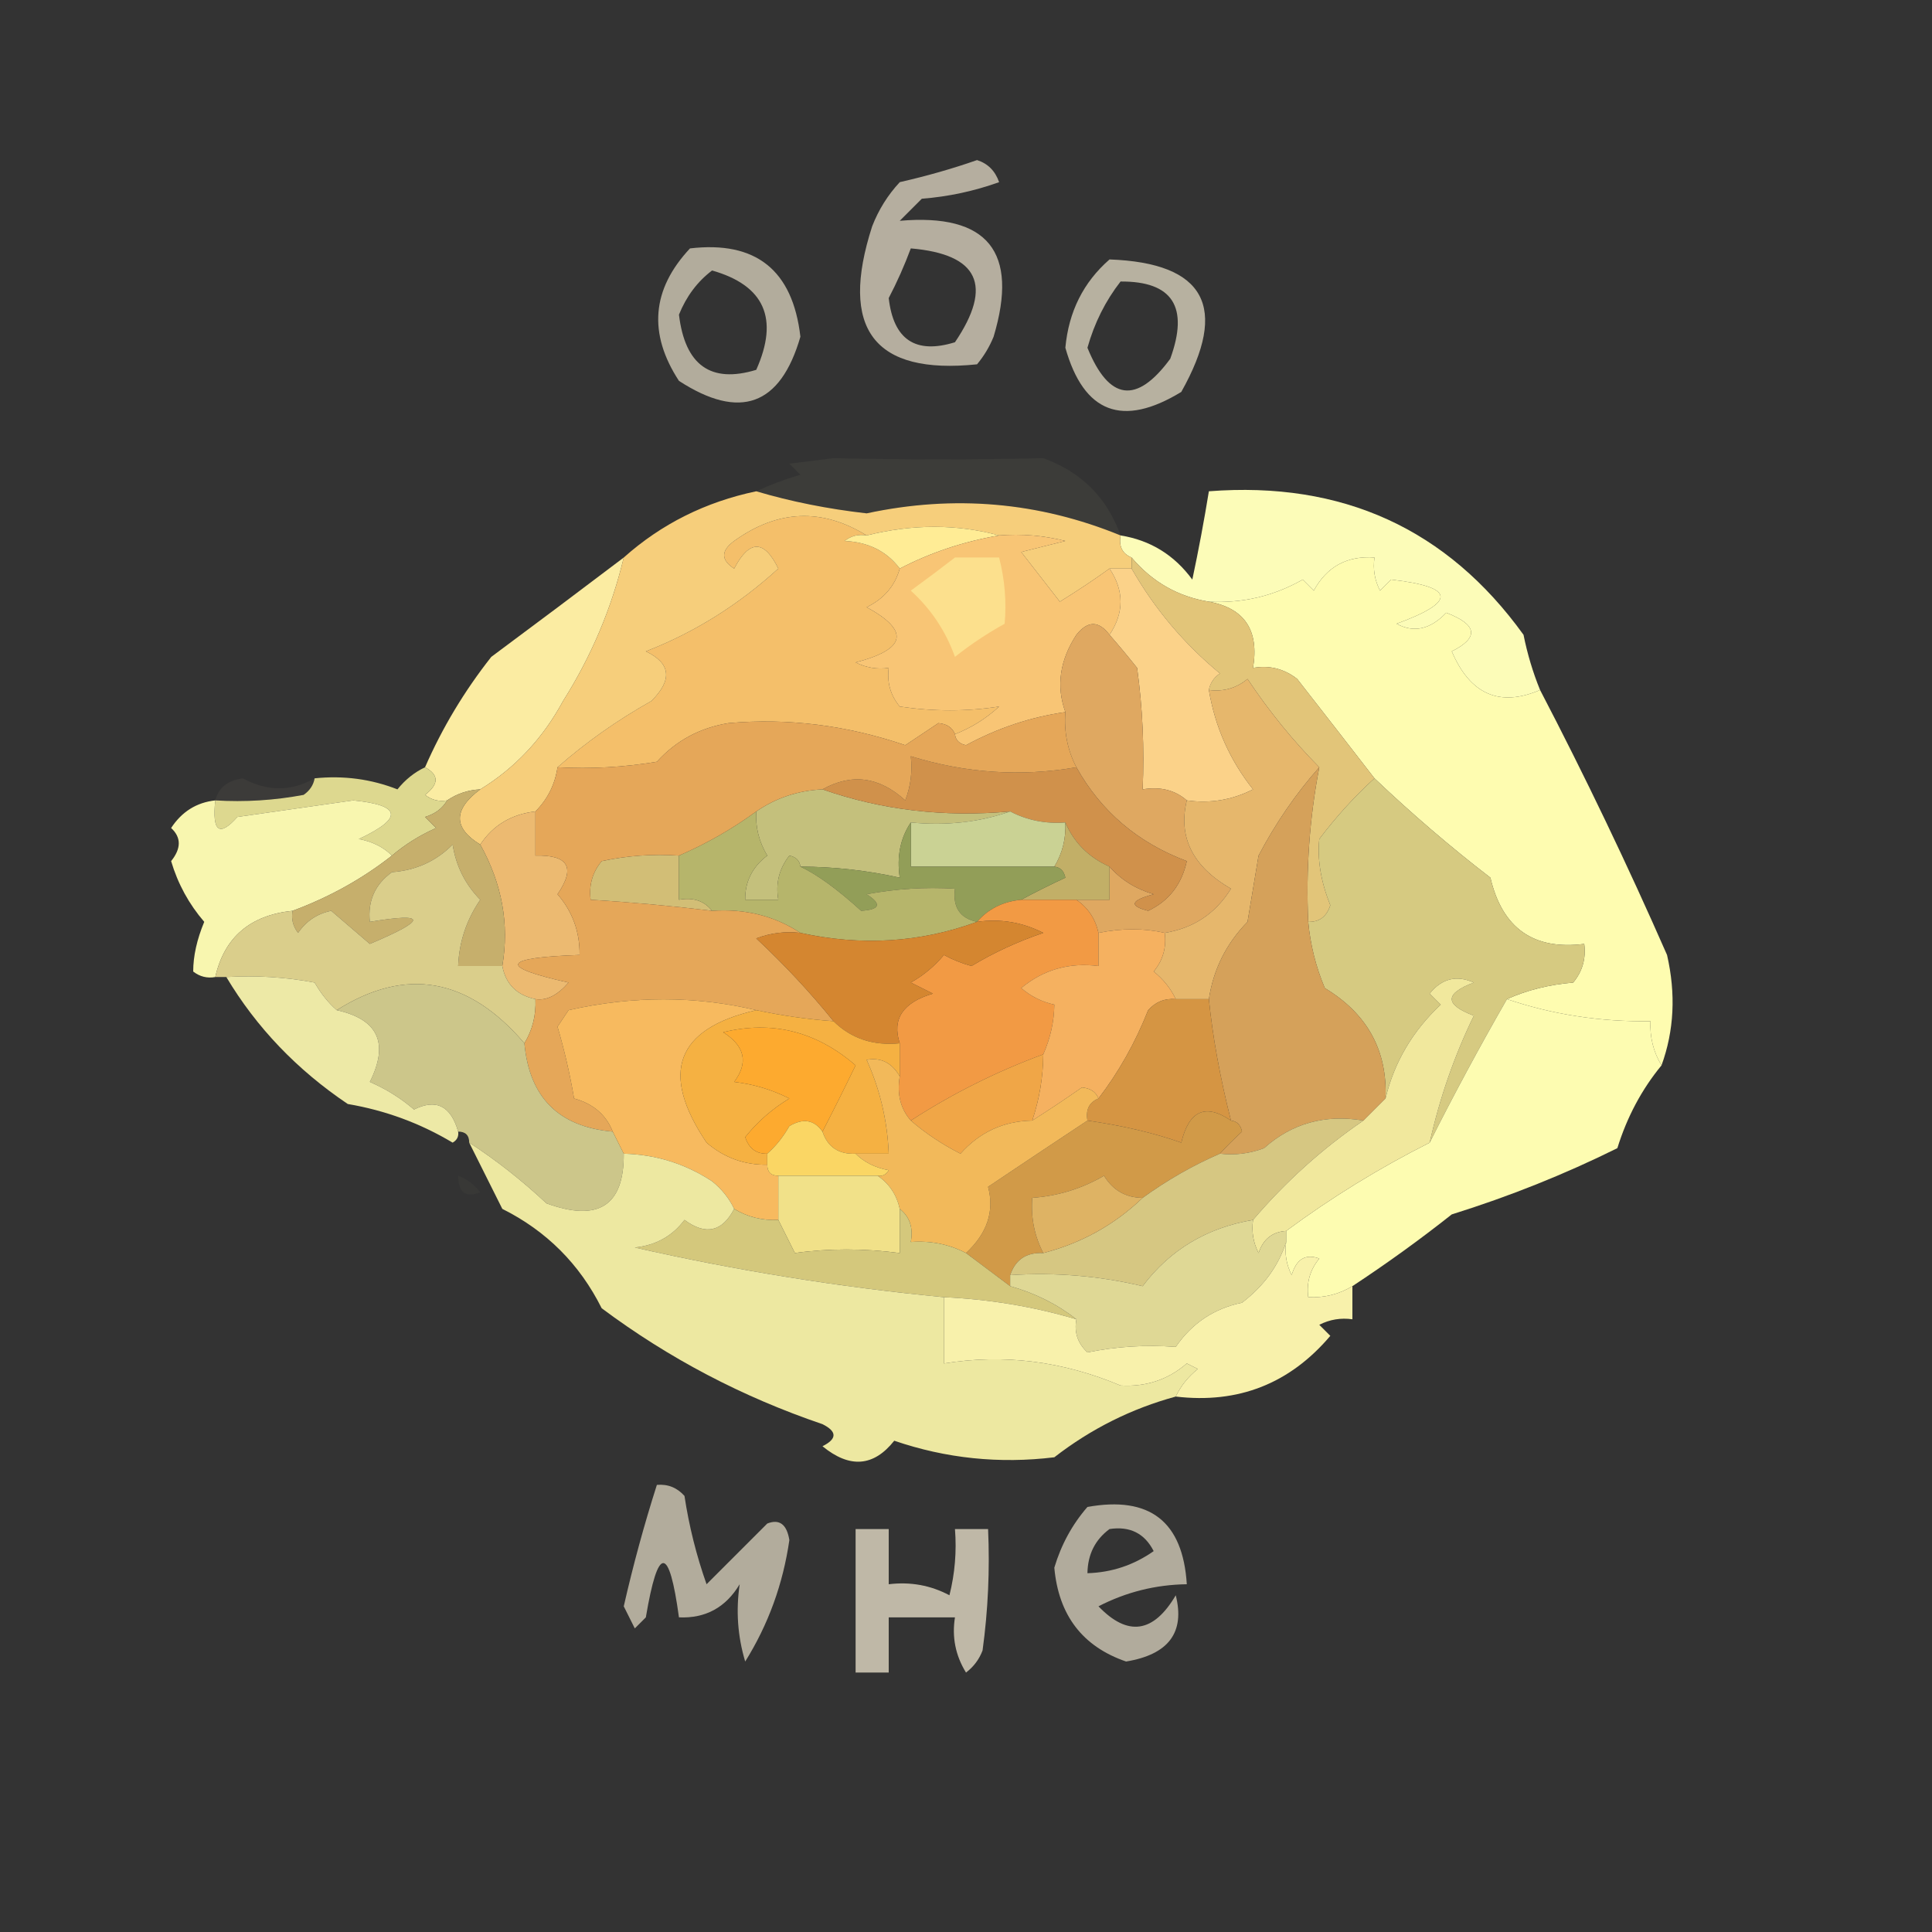 <?xml version="1.0" encoding="UTF-8"?>
<!DOCTYPE svg PUBLIC "-//W3C//DTD SVG 1.1//EN" "http://www.w3.org/Graphics/SVG/1.1/DTD/svg11.dtd">
<svg xmlns="http://www.w3.org/2000/svg" version="1.1" width="175px" height="175px" style="shape-rendering:geometricPrecision; text-rendering:geometricPrecision; image-rendering:optimizeQuality; fill-rule:evenodd; clip-rule:evenodd" xmlns:xlink="http://www.w3.org/1999/xlink">
<rect width="100%" height="100%" fill="#333333" stroke="none"/>
<g><path style="opacity:0.734" fill="#e3dac5" d="M 88.5,14.5 C 89.478,14.811 90.144,15.478 90.5,16.5C 88.234,17.314 85.9,17.814 83.5,18C 82.833,18.667 82.167,19.333 81.5,20C 89.474,19.309 92.308,22.809 90,30.5C 89.626,31.416 89.126,32.25 88.5,33C 79.162,33.968 75.996,29.801 79,20.5C 79.583,18.998 80.416,17.665 81.5,16.5C 83.982,15.933 86.316,15.266 88.5,14.5 Z M 82.5,22.5 C 88.643,23.026 89.976,25.86 86.5,31C 82.93,32.105 80.93,30.771 80.5,27C 81.267,25.529 81.933,24.029 82.5,22.5 Z"/></g>
<g><path style="opacity:0.724" fill="#e3dac4" d="M 62.5,22.5 C 68.471,21.799 71.804,24.466 72.5,30.5C 70.691,36.752 67.024,38.086 61.5,34.5C 58.695,30.207 59.028,26.207 62.5,22.5 Z M 64.5,24.5 C 69.244,25.852 70.578,28.852 68.5,33.5C 64.382,34.752 62.049,33.085 61.5,28.5C 62.172,26.84 63.172,25.507 64.5,24.5 Z"/></g>
<g><path style="opacity:0.75" fill="#e3dac4" d="M 100.5,23.5 C 109.16,23.814 111.326,27.814 107,35.5C 101.673,38.749 98.173,37.416 96.5,31.5C 96.8,28.233 98.133,25.567 100.5,23.5 Z M 101.5,25.5 C 106.213,25.468 107.713,27.801 106,32.5C 102.954,36.637 100.454,36.304 98.5,31.5C 99.129,29.259 100.129,27.259 101.5,25.5 Z"/></g>
<g><path style="opacity:0.047" fill="#fdfcbc" d="M 101.5,48.5 C 94.098,45.466 86.432,44.8 78.5,46.5C 74.976,46.099 71.642,45.433 68.5,44.5C 69.766,43.91 71.099,43.41 72.5,43C 72.167,42.667 71.833,42.333 71.5,42C 72.833,41.833 74.167,41.667 75.5,41.5C 81.842,41.646 88.175,41.646 94.5,41.5C 97.951,42.75 100.284,45.083 101.5,48.5 Z"/></g>
<g><path style="opacity:0.99" fill="#fefeba" d="M 139.5,62.5 C 135.838,64.071 133.172,62.904 131.5,59C 133.992,57.751 133.825,56.584 131,55.5C 129.561,57.014 128.061,57.347 126.5,56.5C 131.979,54.492 131.812,53.158 126,52.5C 125.667,52.833 125.333,53.167 125,53.5C 124.517,52.552 124.351,51.552 124.5,50.5C 122.019,50.323 120.186,51.323 119,53.5C 118.667,53.167 118.333,52.833 118,52.5C 115.379,53.992 112.545,54.658 109.5,54.5C 106.697,54.039 104.363,52.705 102.5,50.5C 101.662,50.158 101.328,49.492 101.5,48.5C 104.195,48.933 106.362,50.266 108,52.5C 108.567,49.832 109.067,47.166 109.5,44.5C 121.585,43.568 131.085,47.901 138,57.5C 138.352,59.248 138.852,60.914 139.5,62.5 Z"/></g>
<g><path style="opacity:1" fill="#fefcb0" d="M 139.5,62.5 C 143.576,70.321 147.409,78.321 151,86.5C 151.808,90.027 151.641,93.36 150.5,96.5C 149.766,95.292 149.433,93.959 149.5,92.5C 144.964,92.567 140.631,91.901 136.5,90.5C 138.292,89.691 140.292,89.191 142.5,89C 143.337,87.989 143.67,86.822 143.5,85.5C 138.908,86.084 136.075,84.084 135,79.5C 131.365,76.701 127.865,73.701 124.5,70.5C 122.199,67.525 119.865,64.525 117.5,61.5C 116.311,60.571 114.978,60.238 113.5,60.5C 114.067,57.089 112.734,55.089 109.5,54.5C 112.545,54.658 115.379,53.992 118,52.5C 118.333,52.833 118.667,53.167 119,53.5C 120.186,51.323 122.019,50.323 124.5,50.5C 124.351,51.552 124.517,52.552 125,53.5C 125.333,53.167 125.667,52.833 126,52.5C 131.812,53.158 131.979,54.492 126.5,56.5C 128.061,57.347 129.561,57.014 131,55.5C 133.825,56.584 133.992,57.751 131.5,59C 133.172,62.904 135.838,64.071 139.5,62.5 Z"/></g>
<g><path style="opacity:1" fill="#f4bf6a" d="M 78.5,48.5 C 77.761,48.369 77.094,48.536 76.5,49C 78.653,49.099 80.319,49.933 81.5,51.5C 81.063,53.074 80.063,54.241 78.5,55C 82.431,57.141 82.098,58.808 77.5,60C 78.448,60.483 79.448,60.65 80.5,60.5C 80.33,61.822 80.663,62.989 81.5,64C 84.572,64.456 87.572,64.456 90.5,64C 89.307,65.095 87.973,65.928 86.5,66.5C 86.265,65.903 85.765,65.57 85,65.5C 84,66.167 83,66.833 82,67.5C 76.692,65.692 71.359,65.025 66,65.5C 63.4,65.918 61.233,67.084 59.5,69C 56.518,69.498 53.518,69.665 50.5,69.5C 53.077,67.235 55.91,65.235 59,63.5C 60.934,61.581 60.767,60.081 58.5,59C 62.891,57.295 66.891,54.795 70.5,51.5C 69.218,48.867 67.884,48.867 66.5,51.5C 65.289,50.726 65.289,49.893 66.5,49C 70.443,46.165 74.443,45.998 78.5,48.5 Z"/></g>
<g><path style="opacity:1" fill="#fbeca2" d="M 56.5,50.5 C 55.391,55.119 53.558,59.452 51,63.5C 49.16,66.897 46.66,69.564 43.5,71.5C 42.391,71.557 41.391,71.89 40.5,72.5C 39.761,72.631 39.094,72.464 38.5,72C 39.774,71.023 39.774,70.189 38.5,69.5C 40.057,65.933 42.057,62.6 44.5,59.5C 48.568,56.479 52.568,53.479 56.5,50.5 Z"/></g>
<g><path style="opacity:1" fill="#f6ce7b" d="M 68.5,44.5 C 71.642,45.433 74.976,46.099 78.5,46.5C 86.432,44.8 94.098,45.466 101.5,48.5C 101.328,49.492 101.662,50.158 102.5,50.5C 102.5,50.833 102.5,51.167 102.5,51.5C 101.833,51.5 101.167,51.5 100.5,51.5C 99.123,52.496 97.623,53.496 96,54.5C 94.833,53 93.667,51.5 92.5,50C 93.833,49.667 95.167,49.333 96.5,49C 94.527,48.505 92.527,48.338 90.5,48.5C 86.658,47.461 82.658,47.461 78.5,48.5C 74.443,45.998 70.443,46.165 66.5,49C 65.289,49.893 65.289,50.726 66.5,51.5C 67.884,48.867 69.218,48.867 70.5,51.5C 66.891,54.795 62.891,57.295 58.5,59C 60.767,60.081 60.934,61.581 59,63.5C 55.91,65.235 53.077,67.235 50.5,69.5C 50.267,71.062 49.6,72.395 48.5,73.5C 46.326,73.75 44.659,74.75 43.5,76.5C 41.043,74.999 41.043,73.332 43.5,71.5C 46.66,69.564 49.16,66.897 51,63.5C 53.558,59.452 55.391,55.119 56.5,50.5C 59.902,47.465 63.902,45.465 68.5,44.5 Z"/></g>
<g><path style="opacity:1" fill="#ffec95" d="M 90.5,48.5 C 87.298,49.047 84.298,50.047 81.5,51.5C 80.319,49.933 78.653,49.099 76.5,49C 77.094,48.536 77.761,48.369 78.5,48.5C 82.658,47.461 86.658,47.461 90.5,48.5 Z"/></g>
<g><path style="opacity:1" fill="#f8c575" d="M 90.5,48.5 C 92.527,48.338 94.527,48.505 96.5,49C 95.167,49.333 93.833,49.667 92.5,50C 93.667,51.5 94.833,53 96,54.5C 97.623,53.496 99.123,52.496 100.5,51.5C 101.833,53.5 101.833,55.5 100.5,57.5C 99.527,56.209 98.527,56.209 97.5,57.5C 95.989,59.816 95.656,62.149 96.5,64.5C 93.359,64.949 90.359,65.949 87.5,67.5C 86.893,67.376 86.56,67.043 86.5,66.5C 87.973,65.928 89.307,65.095 90.5,64C 87.572,64.456 84.572,64.456 81.5,64C 80.663,62.989 80.33,61.822 80.5,60.5C 79.448,60.65 78.448,60.483 77.5,60C 82.098,58.808 82.431,57.141 78.5,55C 80.063,54.241 81.063,53.074 81.5,51.5C 84.298,50.047 87.298,49.047 90.5,48.5 Z"/></g>
<g><path style="opacity:1" fill="#fce08d" d="M 86.5,50.5 C 87.833,50.5 89.167,50.5 90.5,50.5C 91.014,52.512 91.18,54.512 91,56.5C 89.414,57.376 87.914,58.376 86.5,59.5C 85.666,57.166 84.333,55.166 82.5,53.5C 83.901,52.479 85.235,51.479 86.5,50.5 Z"/></g>
<g><path style="opacity:1" fill="#e2c579" d="M 102.5,50.5 C 104.363,52.705 106.697,54.039 109.5,54.5C 112.734,55.089 114.067,57.089 113.5,60.5C 114.978,60.238 116.311,60.571 117.5,61.5C 119.865,64.525 122.199,67.525 124.5,70.5C 122.699,72.138 121.033,73.971 119.5,76C 119.314,77.867 119.647,79.867 120.5,82C 120.164,83.03 119.497,83.53 118.5,83.5C 118.283,78.77 118.617,74.103 119.5,69.5C 117.113,67.087 114.946,64.42 113,61.5C 111.989,62.337 110.822,62.67 109.5,62.5C 109.611,61.883 109.944,61.383 110.5,61C 107.241,58.305 104.575,55.139 102.5,51.5C 102.5,51.167 102.5,50.833 102.5,50.5 Z"/></g>
<g><path style="opacity:1" fill="#fbd289" d="M 100.5,51.5 C 101.167,51.5 101.833,51.5 102.5,51.5C 104.575,55.139 107.241,58.305 110.5,61C 109.944,61.383 109.611,61.883 109.5,62.5C 110.059,65.843 111.392,68.843 113.5,71.5C 111.604,72.466 109.604,72.799 107.5,72.5C 106.432,71.566 105.099,71.232 103.5,71.5C 103.665,67.818 103.499,64.152 103,60.5C 102.148,59.429 101.315,58.429 100.5,57.5C 101.833,55.5 101.833,53.5 100.5,51.5 Z"/></g>
<g><path style="opacity:0.043" fill="#fffec8" d="M 28.5,70.5 C 28.389,71.117 28.056,71.617 27.5,72C 24.854,72.497 22.187,72.664 19.5,72.5C 19.791,71.351 20.624,70.684 22,70.5C 24.207,71.705 26.374,71.705 28.5,70.5 Z"/></g>
<g><path style="opacity:1" fill="#ddd88f" d="M 38.5,69.5 C 39.774,70.189 39.774,71.023 38.5,72C 39.094,72.464 39.761,72.631 40.5,72.5C 40.083,73.222 39.416,73.722 38.5,74C 38.833,74.333 39.167,74.667 39.5,75C 38.016,75.662 36.683,76.496 35.5,77.5C 34.737,76.732 33.737,76.232 32.5,76C 36.544,74.101 36.377,72.935 32,72.5C 28.5,73 25,73.5 21.5,74C 19.869,75.836 19.202,75.336 19.5,72.5C 22.187,72.664 24.854,72.497 27.5,72C 28.056,71.617 28.389,71.117 28.5,70.5C 31.119,70.232 33.619,70.565 36,71.5C 36.708,70.62 37.542,69.953 38.5,69.5 Z"/></g>
<g><path style="opacity:1" fill="#dfa861" d="M 100.5,57.5 C 101.315,58.429 102.148,59.429 103,60.5C 103.499,64.152 103.665,67.818 103.5,71.5C 105.099,71.232 106.432,71.566 107.5,72.5C 106.697,75.83 108.03,78.497 111.5,80.5C 110.114,82.742 108.114,84.075 105.5,84.5C 103.62,84.07 101.62,84.07 99.5,84.5C 99.218,83.222 98.551,82.222 97.5,81.5C 98.5,81.5 99.5,81.5 100.5,81.5C 100.5,80.5 100.5,79.5 100.5,78.5C 101.534,79.687 102.867,80.52 104.5,81C 102.405,81.556 102.238,82.056 104,82.5C 105.867,81.623 107.034,80.123 107.5,78C 103.064,76.332 99.731,73.499 97.5,69.5C 96.699,67.958 96.366,66.291 96.5,64.5C 95.656,62.149 95.989,59.816 97.5,57.5C 98.527,56.209 99.527,56.209 100.5,57.5 Z"/></g>
<g><path style="opacity:1" fill="#c4c07c" d="M 74.5,71.5 C 79.87,73.379 85.537,74.045 91.5,73.5C 88.713,74.477 85.713,74.81 82.5,74.5C 81.549,75.919 81.216,77.585 81.5,79.5C 78.545,78.841 75.545,78.508 72.5,78.5C 72.44,77.957 72.107,77.624 71.5,77.5C 70.571,78.689 70.238,80.022 70.5,81.5C 69.5,81.5 68.5,81.5 67.5,81.5C 67.48,79.857 68.147,78.524 69.5,77.5C 68.754,76.264 68.421,74.93 68.5,73.5C 70.297,72.27 72.297,71.604 74.5,71.5 Z"/></g>
<g><path style="opacity:1" fill="#d0914b" d="M 97.5,69.5 C 99.731,73.499 103.064,76.332 107.5,78C 107.034,80.123 105.867,81.623 104,82.5C 102.238,82.056 102.405,81.556 104.5,81C 102.867,80.52 101.534,79.687 100.5,78.5C 98.616,77.661 97.283,76.328 96.5,74.5C 94.709,74.634 93.042,74.301 91.5,73.5C 85.537,74.045 79.87,73.379 74.5,71.5C 77.143,70.021 79.643,70.354 82,72.5C 82.49,71.207 82.657,69.873 82.5,68.5C 87.482,70.038 92.482,70.371 97.5,69.5 Z"/></g>
<g><path style="opacity:1" fill="#f8f6af" d="M 19.5,72.5 C 19.202,75.336 19.869,75.836 21.5,74C 25,73.5 28.5,73 32,72.5C 36.377,72.935 36.544,74.101 32.5,76C 33.737,76.232 34.737,76.732 35.5,77.5C 32.821,79.604 29.821,81.271 26.5,82.5C 22.653,82.9 20.32,84.9 19.5,88.5C 18.761,88.631 18.094,88.464 17.5,88C 17.501,86.601 17.835,85.101 18.5,83.5C 17.112,81.891 16.112,80.058 15.5,78C 16.424,76.85 16.424,75.85 15.5,75C 16.471,73.519 17.804,72.685 19.5,72.5 Z"/></g>
<g><path style="opacity:1" fill="#cad294" d="M 91.5,73.5 C 93.042,74.301 94.709,74.634 96.5,74.5C 96.567,75.959 96.234,77.292 95.5,78.5C 91.167,78.5 86.833,78.5 82.5,78.5C 82.5,77.167 82.5,75.833 82.5,74.5C 85.713,74.81 88.713,74.477 91.5,73.5 Z"/></g>
<g><path style="opacity:1" fill="#c2af67" d="M 96.5,74.5 C 97.283,76.328 98.616,77.661 100.5,78.5C 100.5,79.5 100.5,80.5 100.5,81.5C 99.5,81.5 98.5,81.5 97.5,81.5C 95.833,81.5 94.167,81.5 92.5,81.5C 93.718,80.839 95.051,80.172 96.5,79.5C 96.376,78.893 96.043,78.56 95.5,78.5C 96.234,77.292 96.567,75.959 96.5,74.5 Z"/></g>
<g><path style="opacity:1" fill="#ecba71" d="M 48.5,73.5 C 48.5,74.833 48.5,76.167 48.5,77.5C 51.487,77.422 52.153,78.589 50.5,81C 51.856,82.567 52.523,84.4 52.5,86.5C 45.431,86.743 45.097,87.577 51.5,89C 50.498,90.156 49.498,90.656 48.5,90.5C 46.81,90.144 45.81,89.144 45.5,87.5C 46.146,83.719 45.479,80.052 43.5,76.5C 44.659,74.75 46.326,73.75 48.5,73.5 Z"/></g>
<g><path style="opacity:1" fill="#d6ca81" d="M 124.5,70.5 C 127.865,73.701 131.365,76.701 135,79.5C 136.075,84.084 138.908,86.084 143.5,85.5C 143.67,86.822 143.337,87.989 142.5,89C 140.292,89.191 138.292,89.691 136.5,90.5C 134.018,94.82 131.685,99.154 129.5,103.5C 130.4,99.466 131.734,95.633 133.5,92C 130.833,91 130.833,90 133.5,89C 131.926,88.301 130.593,88.635 129.5,90C 129.833,90.333 130.167,90.667 130.5,91C 127.955,93.386 126.288,96.22 125.5,99.5C 125.68,95.153 123.847,91.819 120,89.5C 119.187,87.564 118.687,85.564 118.5,83.5C 119.497,83.53 120.164,83.03 120.5,82C 119.647,79.867 119.314,77.867 119.5,76C 121.033,73.971 122.699,72.138 124.5,70.5 Z"/></g>
<g><path style="opacity:1" fill="#929e58" d="M 82.5,74.5 C 82.5,75.833 82.5,77.167 82.5,78.5C 86.833,78.5 91.167,78.5 95.5,78.5C 96.043,78.56 96.376,78.893 96.5,79.5C 95.051,80.172 93.718,80.839 92.5,81.5C 90.847,81.66 89.514,82.326 88.5,83.5C 86.952,83.179 86.285,82.179 86.5,80.5C 83.813,80.336 81.146,80.503 78.5,81C 79.888,81.889 79.722,82.389 78,82.5C 75.875,80.564 74.041,79.231 72.5,78.5C 75.545,78.508 78.545,78.841 81.5,79.5C 81.216,77.585 81.549,75.919 82.5,74.5 Z"/></g>
<g><path style="opacity:1" fill="#d2be76" d="M 61.5,77.5 C 61.5,78.833 61.5,80.167 61.5,81.5C 62.791,81.263 63.791,81.596 64.5,82.5C 60.846,82.058 57.179,81.724 53.5,81.5C 53.33,80.178 53.663,79.011 54.5,78C 56.81,77.503 59.143,77.337 61.5,77.5 Z"/></g>
<g><path style="opacity:1" fill="#c6af6c" d="M 43.5,71.5 C 41.043,73.332 41.043,74.999 43.5,76.5C 45.479,80.052 46.146,83.719 45.5,87.5C 44.167,87.5 42.833,87.5 41.5,87.5C 41.586,85.323 42.253,83.323 43.5,81.5C 42.137,80.107 41.304,78.441 41,76.5C 39.509,78.004 37.676,78.837 35.5,79C 33.963,80.11 33.297,81.61 33.5,83.5C 38.719,82.635 38.719,83.302 33.5,85.5C 32.335,84.509 31.168,83.509 30,82.5C 28.739,82.759 27.739,83.426 27,84.5C 26.536,83.906 26.369,83.239 26.5,82.5C 29.821,81.271 32.821,79.604 35.5,77.5C 36.683,76.496 38.016,75.662 39.5,75C 39.167,74.667 38.833,74.333 38.5,74C 39.416,73.722 40.083,73.222 40.5,72.5C 41.391,71.89 42.391,71.557 43.5,71.5 Z"/></g>
<g><path style="opacity:1" fill="#b6b56b" d="M 68.5,73.5 C 68.421,74.93 68.754,76.264 69.5,77.5C 68.147,78.524 67.48,79.857 67.5,81.5C 68.5,81.5 69.5,81.5 70.5,81.5C 70.238,80.022 70.571,78.689 71.5,77.5C 72.107,77.624 72.44,77.957 72.5,78.5C 74.041,79.231 75.875,80.564 78,82.5C 79.722,82.389 79.888,81.889 78.5,81C 81.146,80.503 83.813,80.336 86.5,80.5C 86.285,82.179 86.952,83.179 88.5,83.5C 83.364,85.381 78.031,85.714 72.5,84.5C 70.162,82.96 67.495,82.294 64.5,82.5C 63.791,81.596 62.791,81.263 61.5,81.5C 61.5,80.167 61.5,78.833 61.5,77.5C 63.996,76.42 66.329,75.086 68.5,73.5 Z"/></g>
<g><path style="opacity:1" fill="#dace8b" d="M 45.5,87.5 C 45.81,89.144 46.81,90.144 48.5,90.5C 48.567,91.959 48.234,93.292 47.5,94.5C 42.415,88.549 36.749,87.549 30.5,91.5C 29.733,90.828 29.066,89.995 28.5,89C 25.854,88.503 23.187,88.336 20.5,88.5C 20.167,88.5 19.833,88.5 19.5,88.5C 20.32,84.9 22.653,82.9 26.5,82.5C 26.369,83.239 26.536,83.906 27,84.5C 27.739,83.426 28.739,82.759 30,82.5C 31.168,83.509 32.335,84.509 33.5,85.5C 38.719,83.302 38.719,82.635 33.5,83.5C 33.297,81.61 33.963,80.11 35.5,79C 37.676,78.837 39.509,78.004 41,76.5C 41.304,78.441 42.137,80.107 43.5,81.5C 42.253,83.323 41.586,85.323 41.5,87.5C 42.833,87.5 44.167,87.5 45.5,87.5 Z"/></g>
<g><path style="opacity:1" fill="#e6b76c" d="M 119.5,69.5 C 117.379,71.894 115.546,74.561 114,77.5C 113.667,79.5 113.333,81.5 113,83.5C 111.074,85.469 109.908,87.802 109.5,90.5C 108.5,90.5 107.5,90.5 106.5,90.5C 106.047,89.542 105.381,88.708 104.5,88C 105.337,86.989 105.67,85.822 105.5,84.5C 108.114,84.075 110.114,82.742 111.5,80.5C 108.03,78.497 106.697,75.83 107.5,72.5C 109.604,72.799 111.604,72.466 113.5,71.5C 111.392,68.843 110.059,65.843 109.5,62.5C 110.822,62.67 111.989,62.337 113,61.5C 114.946,64.42 117.113,67.087 119.5,69.5 Z"/></g>
<g><path style="opacity:1" fill="#e5a759" d="M 96.5,64.5 C 96.366,66.291 96.699,67.958 97.5,69.5C 92.482,70.371 87.482,70.038 82.5,68.5C 82.657,69.873 82.49,71.207 82,72.5C 79.643,70.354 77.143,70.021 74.5,71.5C 72.297,71.604 70.297,72.27 68.5,73.5C 66.329,75.086 63.996,76.42 61.5,77.5C 59.143,77.337 56.81,77.503 54.5,78C 53.663,79.011 53.33,80.178 53.5,81.5C 57.179,81.724 60.846,82.058 64.5,82.5C 67.495,82.294 70.162,82.96 72.5,84.5C 71.127,84.343 69.793,84.51 68.5,85C 71.039,87.37 73.372,89.87 75.5,92.5C 73.139,92.326 70.806,91.993 68.5,91.5C 62.963,90.192 57.296,90.192 51.5,91.5C 51.167,92 50.833,92.5 50.5,93C 51.127,95.135 51.627,97.302 52,99.5C 53.729,99.974 54.895,100.974 55.5,102.5C 50.617,102.076 47.95,99.41 47.5,94.5C 48.234,93.292 48.567,91.959 48.5,90.5C 49.498,90.656 50.498,90.156 51.5,89C 45.097,87.577 45.431,86.743 52.5,86.5C 52.523,84.4 51.856,82.567 50.5,81C 52.153,78.589 51.487,77.422 48.5,77.5C 48.5,76.167 48.5,74.833 48.5,73.5C 49.6,72.395 50.267,71.062 50.5,69.5C 53.518,69.665 56.518,69.498 59.5,69C 61.233,67.084 63.4,65.918 66,65.5C 71.359,65.025 76.692,65.692 82,67.5C 83,66.833 84,66.167 85,65.5C 85.765,65.57 86.265,65.903 86.5,66.5C 86.56,67.043 86.893,67.376 87.5,67.5C 90.359,65.949 93.359,64.949 96.5,64.5 Z"/></g>
<g><path style="opacity:1" fill="#f29a44" d="M 92.5,81.5 C 94.167,81.5 95.833,81.5 97.5,81.5C 98.551,82.222 99.218,83.222 99.5,84.5C 99.5,85.5 99.5,86.5 99.5,87.5C 96.843,87.162 94.51,87.829 92.5,89.5C 93.376,90.251 94.376,90.751 95.5,91C 95.481,92.521 95.148,94.021 94.5,95.5C 90.278,97.055 86.278,99.055 82.5,101.5C 81.566,100.432 81.232,99.099 81.5,97.5C 81.5,96.5 81.5,95.5 81.5,94.5C 80.781,92.305 81.781,90.805 84.5,90C 83.833,89.667 83.167,89.333 82.5,89C 83.646,88.355 84.646,87.522 85.5,86.5C 86.293,86.931 87.127,87.264 88,87.5C 90.034,86.278 92.201,85.278 94.5,84.5C 92.604,83.534 90.604,83.201 88.5,83.5C 89.514,82.326 90.847,81.66 92.5,81.5 Z"/></g>
<g><path style="opacity:0.999" fill="#fdfcb1" d="M 136.5,90.5 C 140.631,91.901 144.964,92.567 149.5,92.5C 149.433,93.959 149.766,95.292 150.5,96.5C 148.707,98.677 147.374,101.177 146.5,104C 141.727,106.368 136.727,108.368 131.5,110C 128.6,112.294 125.6,114.461 122.5,116.5C 121.292,117.234 119.959,117.567 118.5,117.5C 118.33,116.178 118.663,115.011 119.5,114C 118.256,113.544 117.423,114.044 117,115.5C 116.517,114.552 116.351,113.552 116.5,112.5C 116.5,112.167 116.5,111.833 116.5,111.5C 120.601,108.465 124.934,105.799 129.5,103.5C 131.685,99.154 134.018,94.82 136.5,90.5 Z"/></g>
<g><path style="opacity:1" fill="#ccc68a" d="M 47.5,94.5 C 47.95,99.41 50.617,102.076 55.5,102.5C 55.833,103.167 56.167,103.833 56.5,104.5C 56.532,109.213 54.199,110.713 49.5,109C 47.248,106.898 44.915,105.064 42.5,103.5C 42.5,102.833 42.167,102.5 41.5,102.5C 40.838,100.168 39.505,99.501 37.5,100.5C 36.3,99.469 34.966,98.635 33.5,98C 35.255,94.495 34.255,92.328 30.5,91.5C 36.749,87.549 42.415,88.549 47.5,94.5 Z"/></g>
<g><path style="opacity:1" fill="#d48630" d="M 88.5,83.5 C 90.604,83.201 92.604,83.534 94.5,84.5C 92.201,85.278 90.034,86.278 88,87.5C 87.127,87.264 86.293,86.931 85.5,86.5C 84.646,87.522 83.646,88.355 82.5,89C 83.167,89.333 83.833,89.667 84.5,90C 81.781,90.805 80.781,92.305 81.5,94.5C 79.102,94.741 77.102,94.074 75.5,92.5C 73.372,89.87 71.039,87.37 68.5,85C 69.793,84.51 71.127,84.343 72.5,84.5C 78.031,85.714 83.364,85.381 88.5,83.5 Z"/></g>
<g><path style="opacity:1" fill="#f7ba5f" d="M 68.5,91.5 C 61.239,93.172 59.739,97.172 64,103.5C 65.584,104.861 67.418,105.528 69.5,105.5C 69.5,106.167 69.833,106.5 70.5,106.5C 70.5,107.833 70.5,109.167 70.5,110.5C 69.041,110.567 67.708,110.234 66.5,109.5C 66.047,108.542 65.38,107.708 64.5,107C 62.073,105.409 59.407,104.575 56.5,104.5C 56.167,103.833 55.833,103.167 55.5,102.5C 54.895,100.974 53.729,99.974 52,99.5C 51.627,97.302 51.127,95.135 50.5,93C 50.833,92.5 51.167,92 51.5,91.5C 57.296,90.192 62.963,90.192 68.5,91.5 Z"/></g>
<g><path style="opacity:1" fill="#d5a15a" d="M 119.5,69.5 C 118.617,74.103 118.283,78.77 118.5,83.5C 118.687,85.564 119.187,87.564 120,89.5C 123.847,91.819 125.68,95.153 125.5,99.5C 124.833,100.167 124.167,100.833 123.5,101.5C 120.017,100.916 117.017,101.749 114.5,104C 113.207,104.49 111.873,104.657 110.5,104.5C 111.091,103.849 111.757,103.182 112.5,102.5C 112.376,101.893 112.043,101.56 111.5,101.5C 110.505,97.557 109.838,93.89 109.5,90.5C 109.908,87.802 111.074,85.469 113,83.5C 113.333,81.5 113.667,79.5 114,77.5C 115.546,74.561 117.379,71.894 119.5,69.5 Z"/></g>
<g><path style="opacity:1" fill="#ede9a6" d="M 20.5,88.5 C 23.187,88.336 25.854,88.503 28.5,89C 29.066,89.995 29.733,90.828 30.5,91.5C 34.255,92.328 35.255,94.495 33.5,98C 34.966,98.635 36.3,99.469 37.5,100.5C 39.505,99.501 40.838,100.168 41.5,102.5C 41.565,102.938 41.399,103.272 41,103.5C 38.07,101.745 34.903,100.578 31.5,100C 26.899,96.903 23.233,93.07 20.5,88.5 Z"/></g>
<g><path style="opacity:1" fill="#f5b160" d="M 105.5,84.5 C 105.67,85.822 105.337,86.989 104.5,88C 105.381,88.708 106.047,89.542 106.5,90.5C 105.504,90.414 104.671,90.748 104,91.5C 102.831,94.449 101.331,97.116 99.5,99.5C 99.265,98.903 98.765,98.57 98,98.5C 96.493,99.555 94.993,100.555 93.5,101.5C 94.15,99.565 94.483,97.565 94.5,95.5C 95.148,94.021 95.481,92.521 95.5,91C 94.376,90.751 93.376,90.251 92.5,89.5C 94.51,87.829 96.843,87.162 99.5,87.5C 99.5,86.5 99.5,85.5 99.5,84.5C 101.62,84.07 103.62,84.07 105.5,84.5 Z"/></g>
<g><path style="opacity:1" fill="#d59543" d="M 106.5,90.5 C 107.5,90.5 108.5,90.5 109.5,90.5C 109.838,93.89 110.505,97.557 111.5,101.5C 109.198,99.923 107.698,100.589 107,103.5C 104.533,102.628 101.7,101.962 98.5,101.5C 98.328,100.508 98.662,99.842 99.5,99.5C 101.331,97.116 102.831,94.449 104,91.5C 104.671,90.748 105.504,90.414 106.5,90.5 Z"/></g>
<g><path style="opacity:1" fill="#f0a647" d="M 94.5,95.5 C 94.483,97.565 94.15,99.565 93.5,101.5C 90.908,101.546 88.741,102.546 87,104.5C 85.334,103.652 83.834,102.652 82.5,101.5C 86.278,99.055 90.278,97.055 94.5,95.5 Z"/></g>
<g><path style="opacity:1" fill="#f5b142" d="M 68.5,91.5 C 70.806,91.993 73.139,92.326 75.5,92.5C 77.102,94.074 79.102,94.741 81.5,94.5C 81.5,95.5 81.5,96.5 81.5,97.5C 80.788,96.261 79.788,95.761 78.5,96C 79.713,98.686 80.38,101.52 80.5,104.5C 79.5,104.5 78.5,104.5 77.5,104.5C 75.973,104.573 74.973,103.906 74.5,102.5C 75.481,100.604 76.481,98.604 77.5,96.5C 73.937,93.417 69.937,92.417 65.5,93.5C 67.475,94.749 67.809,96.249 66.5,98C 68.256,98.202 69.922,98.702 71.5,99.5C 69.947,100.439 68.613,101.606 67.5,103C 67.836,104.03 68.503,104.53 69.5,104.5C 69.5,104.833 69.5,105.167 69.5,105.5C 67.418,105.528 65.584,104.861 64,103.5C 59.739,97.172 61.239,93.172 68.5,91.5 Z"/></g>
<g><path style="opacity:1" fill="#fdaa2f" d="M 74.5,102.5 C 73.749,101.427 72.749,101.26 71.5,102C 70.934,102.995 70.267,103.828 69.5,104.5C 68.503,104.53 67.836,104.03 67.5,103C 68.613,101.606 69.947,100.439 71.5,99.5C 69.922,98.702 68.256,98.202 66.5,98C 67.809,96.249 67.475,94.749 65.5,93.5C 69.937,92.417 73.937,93.417 77.5,96.5C 76.481,98.604 75.481,100.604 74.5,102.5 Z"/></g>
<g><path style="opacity:1" fill="#d19a48" d="M 111.5,101.5 C 112.043,101.56 112.376,101.893 112.5,102.5C 111.757,103.182 111.091,103.849 110.5,104.5C 108.071,105.551 105.738,106.884 103.5,108.5C 101.983,108.489 100.816,107.823 100,106.5C 97.993,107.669 95.827,108.335 93.5,108.5C 93.366,110.292 93.699,111.958 94.5,113.5C 92.973,113.427 91.973,114.094 91.5,115.5C 91.5,115.833 91.5,116.167 91.5,116.5C 90.167,115.5 88.833,114.5 87.5,113.5C 89.423,111.712 90.089,109.712 89.5,107.5C 92.518,105.474 95.518,103.474 98.5,101.5C 101.7,101.962 104.533,102.628 107,103.5C 107.698,100.589 109.198,99.923 111.5,101.5 Z"/></g>
<g><path style="opacity:1" fill="#f2b95a" d="M 81.5,97.5 C 81.232,99.099 81.566,100.432 82.5,101.5C 83.834,102.652 85.334,103.652 87,104.5C 88.741,102.546 90.908,101.546 93.5,101.5C 94.993,100.555 96.493,99.555 98,98.5C 98.765,98.57 99.265,98.903 99.5,99.5C 98.662,99.842 98.328,100.508 98.5,101.5C 95.518,103.474 92.518,105.474 89.5,107.5C 90.089,109.712 89.423,111.712 87.5,113.5C 85.958,112.699 84.291,112.366 82.5,112.5C 82.737,111.209 82.404,110.209 81.5,109.5C 81.218,108.222 80.551,107.222 79.5,106.5C 79.938,106.565 80.272,106.399 80.5,106C 79.263,105.768 78.263,105.268 77.5,104.5C 78.5,104.5 79.5,104.5 80.5,104.5C 80.38,101.52 79.713,98.686 78.5,96C 79.788,95.761 80.788,96.261 81.5,97.5 Z"/></g>
<g><path style="opacity:1" fill="#d6c782" d="M 123.5,101.5 C 119.789,104.032 116.456,107.032 113.5,110.5C 109.302,111.215 105.969,113.215 103.5,116.5C 99.57,115.567 95.57,115.234 91.5,115.5C 91.973,114.094 92.973,113.427 94.5,113.5C 97.948,112.61 100.948,110.943 103.5,108.5C 105.738,106.884 108.071,105.551 110.5,104.5C 111.873,104.657 113.207,104.49 114.5,104C 117.017,101.749 120.017,100.916 123.5,101.5 Z"/></g>
<g><path style="opacity:1" fill="#f1e89d" d="M 129.5,103.5 C 124.934,105.799 120.601,108.465 116.5,111.5C 115.25,111.577 114.417,112.244 114,113.5C 113.517,112.552 113.351,111.552 113.5,110.5C 116.456,107.032 119.789,104.032 123.5,101.5C 124.167,100.833 124.833,100.167 125.5,99.5C 126.288,96.22 127.955,93.386 130.5,91C 130.167,90.667 129.833,90.333 129.5,90C 130.593,88.635 131.926,88.301 133.5,89C 130.833,90 130.833,91 133.5,92C 131.734,95.633 130.4,99.466 129.5,103.5 Z"/></g>
<g><path style="opacity:1" fill="#fad664" d="M 74.5,102.5 C 74.973,103.906 75.973,104.573 77.5,104.5C 78.263,105.268 79.263,105.768 80.5,106C 80.272,106.399 79.938,106.565 79.5,106.5C 76.5,106.5 73.5,106.5 70.5,106.5C 69.833,106.5 69.5,106.167 69.5,105.5C 69.5,105.167 69.5,104.833 69.5,104.5C 70.267,103.828 70.934,102.995 71.5,102C 72.749,101.26 73.749,101.427 74.5,102.5 Z"/></g>
<g><path style="opacity:0.025" fill="#fdfbbe" d="M 41.5,106.5 C 42.289,106.783 42.956,107.283 43.5,108C 42.184,108.528 41.517,108.028 41.5,106.5 Z"/></g>
<g><path style="opacity:1" fill="#f1e189" d="M 70.5,106.5 C 73.5,106.5 76.5,106.5 79.5,106.5C 80.551,107.222 81.218,108.222 81.5,109.5C 81.5,110.833 81.5,112.167 81.5,113.5C 78.214,113.071 75.047,113.071 72,113.5C 71.487,112.473 70.987,111.473 70.5,110.5C 70.5,109.167 70.5,107.833 70.5,106.5 Z"/></g>
<g><path style="opacity:1" fill="#deb364" d="M 103.5,108.5 C 100.948,110.943 97.948,112.61 94.5,113.5C 93.699,111.958 93.366,110.292 93.5,108.5C 95.827,108.335 97.993,107.669 100,106.5C 100.816,107.823 101.983,108.489 103.5,108.5 Z"/></g>
<g><path style="opacity:1" fill="#d4c87c" d="M 66.5,109.5 C 67.708,110.234 69.041,110.567 70.5,110.5C 70.987,111.473 71.487,112.473 72,113.5C 75.047,113.071 78.214,113.071 81.5,113.5C 81.5,112.167 81.5,110.833 81.5,109.5C 82.404,110.209 82.737,111.209 82.5,112.5C 84.291,112.366 85.958,112.699 87.5,113.5C 88.833,114.5 90.167,115.5 91.5,116.5C 93.75,117.13 95.75,118.13 97.5,119.5C 93.64,118.356 89.64,117.689 85.5,117.5C 76.062,116.59 66.728,115.09 57.5,113C 59.403,112.801 60.903,111.967 62,110.5C 63.915,111.916 65.415,111.582 66.5,109.5 Z"/></g>
<g><path style="opacity:1" fill="#dfd895" d="M 113.5,110.5 C 113.351,111.552 113.517,112.552 114,113.5C 114.417,112.244 115.25,111.577 116.5,111.5C 116.5,111.833 116.5,112.167 116.5,112.5C 115.802,114.667 114.469,116.5 112.5,118C 109.977,118.518 107.977,119.852 106.5,122C 103.772,121.798 101.105,121.964 98.5,122.5C 97.614,121.675 97.281,120.675 97.5,119.5C 95.75,118.13 93.75,117.13 91.5,116.5C 91.5,116.167 91.5,115.833 91.5,115.5C 95.57,115.234 99.57,115.567 103.5,116.5C 105.969,113.215 109.302,111.215 113.5,110.5 Z"/></g>
<g><path style="opacity:1" fill="#ede8a1" d="M 42.5,103.5 C 44.915,105.064 47.248,106.898 49.5,109C 54.199,110.713 56.532,109.213 56.5,104.5C 59.407,104.575 62.073,105.409 64.5,107C 65.38,107.708 66.047,108.542 66.5,109.5C 65.415,111.582 63.915,111.916 62,110.5C 60.903,111.967 59.403,112.801 57.5,113C 66.728,115.09 76.062,116.59 85.5,117.5C 85.5,119.5 85.5,121.5 85.5,123.5C 90.918,122.621 96.252,123.288 101.5,125.5C 103.808,125.635 105.808,124.969 107.5,123.5C 107.833,123.667 108.167,123.833 108.5,124C 107.619,124.708 106.953,125.542 106.5,126.5C 102.488,127.591 98.822,129.425 95.5,132C 90.53,132.607 85.697,132.107 81,130.5C 79.135,132.855 76.969,133.022 74.5,131C 75.833,130.333 75.833,129.667 74.5,129C 67.235,126.531 60.568,123.031 54.5,118.5C 52.5,114.5 49.5,111.5 45.5,109.5C 44.487,107.473 43.487,105.473 42.5,103.5 Z"/></g>
<g><path style="opacity:1" fill="#f8f1ab" d="M 116.5,112.5 C 116.351,113.552 116.517,114.552 117,115.5C 117.423,114.044 118.256,113.544 119.5,114C 118.663,115.011 118.33,116.178 118.5,117.5C 119.959,117.567 121.292,117.234 122.5,116.5C 122.5,117.5 122.5,118.5 122.5,119.5C 121.448,119.351 120.448,119.517 119.5,120C 119.833,120.333 120.167,120.667 120.5,121C 116.827,125.336 112.16,127.169 106.5,126.5C 106.953,125.542 107.619,124.708 108.5,124C 108.167,123.833 107.833,123.667 107.5,123.5C 105.808,124.969 103.808,125.635 101.5,125.5C 96.252,123.288 90.918,122.621 85.5,123.5C 85.5,121.5 85.5,119.5 85.5,117.5C 89.64,117.689 93.64,118.356 97.5,119.5C 97.281,120.675 97.614,121.675 98.5,122.5C 101.105,121.964 103.772,121.798 106.5,122C 107.977,119.852 109.977,118.518 112.5,118C 114.469,116.5 115.802,114.667 116.5,112.5 Z"/></g>
<g><path style="opacity:0.722" fill="#e3dac4" d="M 59.5,134.5 C 60.496,134.414 61.329,134.748 62,135.5C 62.413,138.232 63.08,140.899 64,143.5C 65.833,141.667 67.667,139.833 69.5,138C 70.6,137.568 71.267,138.068 71.5,139.5C 70.925,143.482 69.592,147.149 67.5,150.5C 66.815,148.219 66.649,145.886 67,143.5C 65.737,145.607 63.903,146.607 61.5,146.5C 60.606,139.944 59.606,139.944 58.5,146.5C 58.167,146.833 57.833,147.167 57.5,147.5C 57.167,146.833 56.833,146.167 56.5,145.5C 57.349,141.771 58.349,138.104 59.5,134.5 Z"/></g>
<g><path style="opacity:0.719" fill="#e3dac5" d="M 98.5,136.5 C 104.144,135.481 107.144,137.814 107.5,143.5C 104.679,143.539 102.012,144.205 99.5,145.5C 102.148,148.262 104.481,147.929 106.5,144.5C 107.347,147.866 105.847,149.866 102,150.5C 98.055,149.142 95.888,146.309 95.5,142C 96.124,139.915 97.124,138.082 98.5,136.5 Z M 100.5,138.5 C 102.346,138.222 103.68,138.889 104.5,140.5C 102.696,141.768 100.696,142.435 98.5,142.5C 98.527,140.801 99.194,139.467 100.5,138.5 Z"/></g>
<g><path style="opacity:0.795" fill="#e4dbc5" d="M 77.5,138.5 C 78.5,138.5 79.5,138.5 80.5,138.5C 80.5,140.167 80.5,141.833 80.5,143.5C 82.467,143.261 84.3,143.594 86,144.5C 86.496,142.527 86.662,140.527 86.5,138.5C 87.5,138.5 88.5,138.5 89.5,138.5C 89.665,142.182 89.499,145.848 89,149.5C 88.692,150.308 88.192,150.975 87.5,151.5C 86.548,149.955 86.215,148.288 86.5,146.5C 84.5,146.5 82.5,146.5 80.5,146.5C 80.5,148.167 80.5,149.833 80.5,151.5C 79.5,151.5 78.5,151.5 77.5,151.5C 77.5,147.167 77.5,142.833 77.5,138.5 Z"/></g>
</svg>
